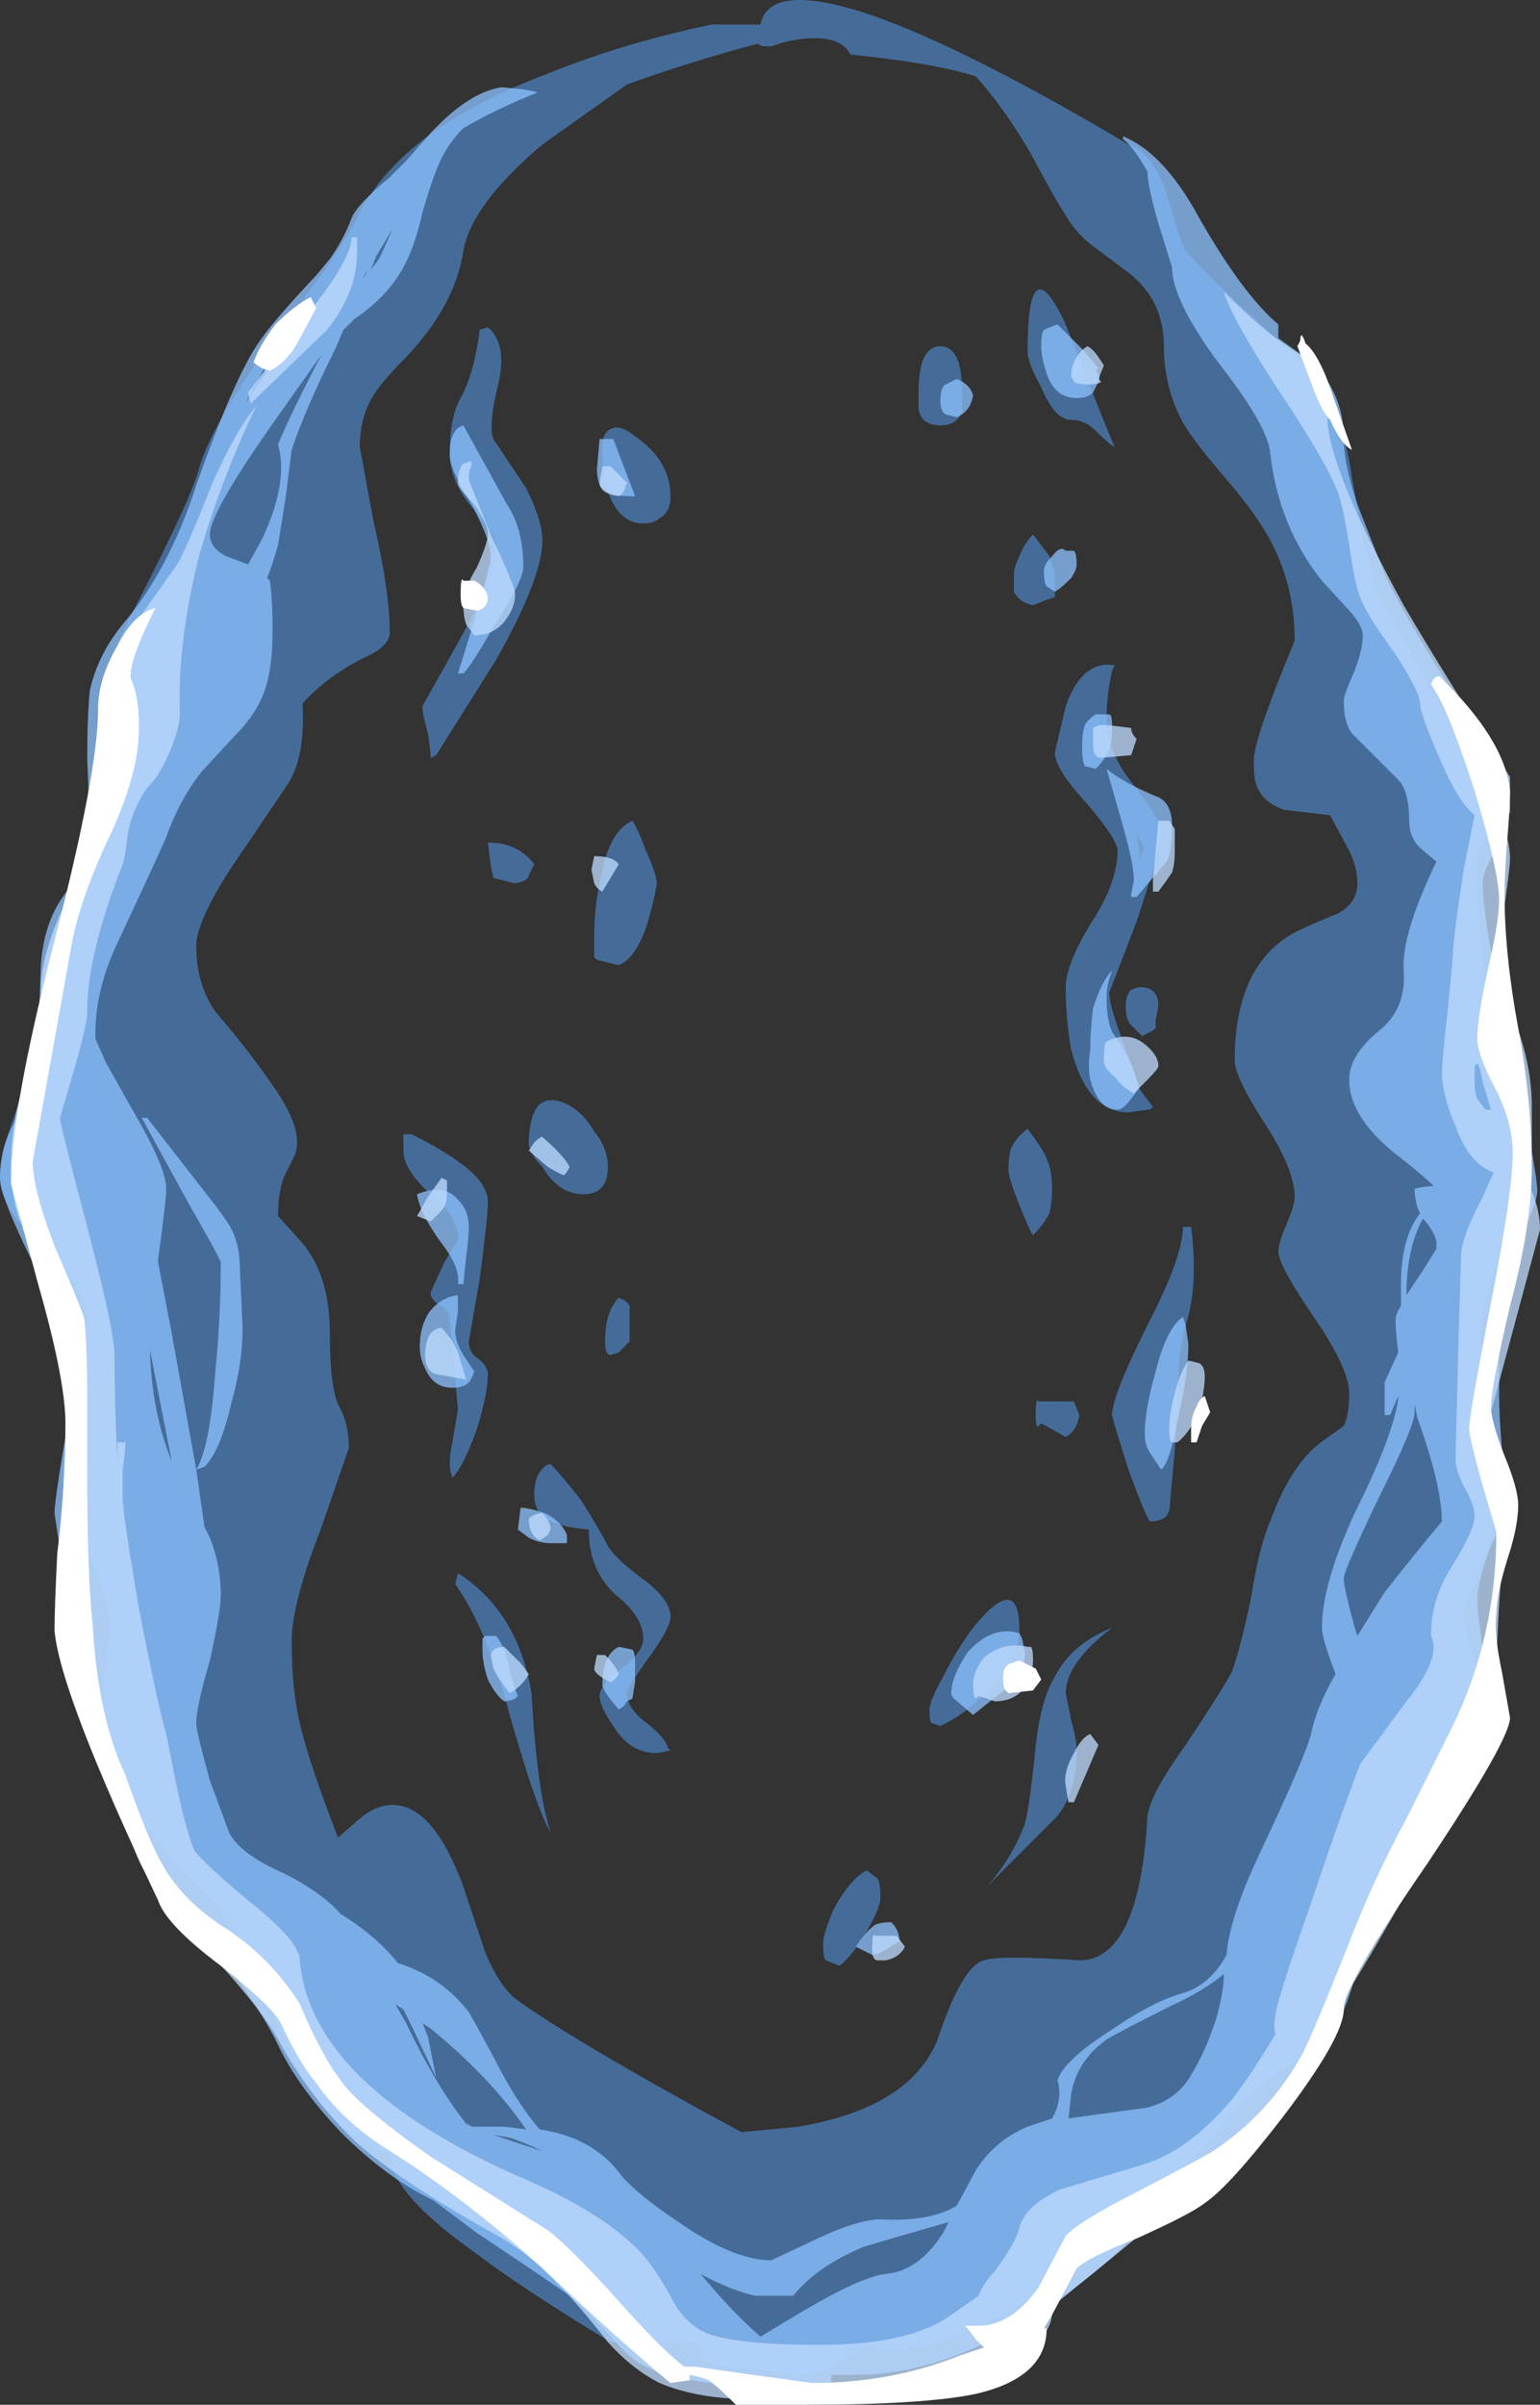 <?xml version="1.0" encoding="UTF-8" standalone="no"?>
<svg xmlns:ffdec="https://www.free-decompiler.com/flash" xmlns:xlink="http://www.w3.org/1999/xlink" ffdec:objectType="shape" height="44.1px" width="28.25px" xmlns="http://www.w3.org/2000/svg">
  <rect width="100%" height="100%" fill="#333333" stroke="none"/>
  <g transform="matrix(1.0, 0.0, 0.0, 1.0, 14.15, 39.4)">
    <path d="M7.25 -35.85 Q7.5 -34.95 7.6 -34.8 7.85 -34.5 8.65 -33.75 L9.75 -32.75 Q10.45 -32.05 10.65 -30.65 10.95 -28.9 11.15 -28.5 L12.3 -26.4 Q13.2 -24.65 13.2 -24.35 13.2 -24.2 13.05 -23.95 12.95 -23.7 12.95 -23.5 12.95 -21.5 13.4 -20.0 L13.7 -19.1 Q13.85 -18.6 13.85 -18.25 13.85 -17.65 13.45 -16.6 13.0 -15.5 13.0 -14.95 L13.3 -11.95 Q13.3 -11.4 13.0 -10.65 12.7 -9.95 12.7 -9.8 12.7 -9.55 12.95 -8.75 13.15 -8.0 13.15 -7.75 13.15 -7.2 12.15 -6.15 11.0 -4.85 10.85 -4.45 10.7 -4.15 10.6 -3.65 L10.4 -2.75 Q10.1 -1.75 9.2 -1.35 9.15 -1.3 8.35 -0.5 7.4 0.55 6.65 1.25 3.95 3.7 2.1 3.7 1.95 3.7 1.8 3.6 1.55 3.7 1.15 4.0 0.9 4.15 0.4 4.15 L-0.25 4.05 -0.9 4.0 Q-1.2 4.0 -1.3 3.7 -1.4 3.45 -2.0 3.55 L-2.95 3.55 Q-4.6 2.55 -5.45 1.9 -7.0 0.8 -7.0 0.1 -8.2 -0.25 -8.95 -2.05 L-9.55 -3.45 Q-9.9 -4.2 -10.3 -4.6 -12.0 -6.25 -12.2 -7.25 -12.35 -7.9 -12.15 -9.5 -12.15 -10.2 -12.6 -11.05 -13.0 -11.85 -13.0 -12.35 -13.0 -12.95 -12.75 -14.05 L-12.55 -15.2 Q-12.55 -15.75 -13.35 -16.5 -14.15 -17.25 -14.15 -17.8 -14.15 -18.35 -13.7 -19.4 -13.25 -20.45 -13.25 -21.3 -13.25 -22.0 -13.05 -22.6 L-12.65 -23.55 Q-12.15 -24.75 -12.3 -26.1 -12.4 -26.9 -11.6 -28.4 -10.65 -30.25 -10.5 -30.8 -10.3 -31.55 -9.2 -33.1 -7.85 -34.85 -7.55 -35.5 -6.75 -37.05 -4.1 -38.05 -2.75 -38.6 -1.1 -38.95 L-0.2 -38.95 Q-0.05 -39.7 1.6 -39.2 3.35 -38.65 6.55 -36.75 7.0 -36.6 7.25 -35.85 M0.0 -38.55 Q-0.05 -38.55 -0.1 -38.55 -0.2 -38.55 -0.25 -38.6 -1.55 -38.25 -2.65 -37.85 L-4.2 -36.75 Q-5.5 -35.65 -5.65 -34.8 -5.8 -33.8 -6.7 -32.85 -7.15 -32.4 -7.3 -32.15 -7.55 -31.75 -7.55 -31.2 L-7.3 -29.85 Q-7.0 -28.55 -7.0 -27.8 -7.0 -27.55 -7.45 -27.35 -8.15 -27.0 -8.6 -26.5 -8.55 -25.55 -8.85 -25.05 L-9.9 -23.5 Q-10.55 -22.5 -10.55 -22.05 -10.55 -21.35 -10.2 -20.85 -9.6 -20.15 -9.15 -19.5 -8.55 -18.65 -8.75 -18.2 L-8.95 -17.8 Q-9.05 -17.5 -9.05 -17.1 L-8.6 -16.6 Q-8.1 -16.0 -8.1 -14.95 -8.1 -14.0 -7.95 -13.65 -7.75 -13.3 -7.75 -12.85 L-8.25 -11.4 Q-8.8 -10.0 -8.8 -9.3 -8.8 -8.3 -8.6 -7.6 -8.45 -7.0 -7.95 -5.7 L-7.55 -6.05 Q-7.25 -6.3 -6.95 -6.3 -6.2 -6.3 -5.65 -4.8 L-5.25 -3.6 Q-5.0 -3.0 -4.7 -2.75 -3.6 -1.95 -0.55 -0.3 L0.5 -0.4 Q2.55 -0.75 3.05 -2.0 3.5 -3.35 3.9 -3.45 4.2 -3.55 5.65 -3.45 6.75 -3.45 6.9 -6.1 6.95 -6.5 7.6 -7.4 8.3 -8.45 8.45 -8.75 8.6 -9.15 8.8 -10.1 8.95 -11.05 9.15 -11.5 9.55 -12.6 10.15 -13.0 L10.5 -13.25 Q10.6 -13.45 10.6 -13.85 10.6 -14.3 9.95 -15.25 9.3 -16.2 9.3 -16.45 9.3 -16.6 9.45 -16.95 9.6 -17.3 9.6 -17.45 9.6 -17.95 9.05 -18.8 8.5 -19.65 8.5 -19.95 8.5 -21.7 9.6 -22.3 9.9 -22.45 10.4 -22.65 10.75 -22.85 10.75 -23.2 10.75 -23.5 10.6 -23.8 L10.25 -24.45 9.4 -24.55 Q9.0 -24.7 8.9 -25.0 8.85 -25.1 8.85 -25.45 8.85 -25.85 9.6 -27.65 9.6 -28.6 9.2 -29.4 8.95 -29.9 8.4 -30.55 7.75 -31.3 7.55 -31.65 7.2 -32.3 7.2 -33.05 7.2 -33.9 6.55 -34.4 L5.95 -34.85 Q5.6 -35.1 5.4 -35.45 5.2 -35.75 4.75 -36.6 4.25 -37.45 3.75 -38.0 2.95 -38.25 1.45 -38.4 1.3 -38.7 0.8 -38.7 0.4 -38.7 0.0 -38.55 M3.5 -32.2 L3.5 -31.85 3.45 -31.75 3.4 -31.7 Q3.3 -31.6 3.1 -31.6 2.75 -31.6 2.7 -31.9 2.7 -32.0 2.7 -32.2 2.7 -33.05 3.1 -33.05 3.5 -33.05 3.5 -32.2 M5.4 -33.45 Q6.2 -31.4 6.3 -31.2 6.2 -31.25 5.95 -31.5 5.75 -31.7 5.5 -31.7 5.2 -31.7 4.95 -32.3 4.7 -32.75 4.7 -32.95 4.7 -34.95 5.4 -33.45 M5.1 -29.2 L5.2 -28.9 5.2 -28.45 5.05 -28.4 4.8 -28.3 Q4.55 -28.35 4.45 -28.55 4.45 -28.65 4.45 -28.85 4.45 -29.0 4.55 -29.2 4.65 -29.45 4.8 -29.6 L5.1 -29.2 M6.25 -27.1 Q6.15 -26.65 6.15 -26.25 6.15 -25.6 6.65 -25.0 7.15 -24.35 7.15 -24.15 7.15 -23.85 6.7 -22.5 L6.2 -21.2 Q6.2 -20.95 6.45 -20.3 L6.7 -19.6 6.7 -19.5 7.0 -19.1 Q6.95 -19.05 6.9 -19.05 L6.55 -19.0 Q5.8 -19.0 5.5 -20.15 5.4 -20.7 5.4 -21.3 5.4 -21.7 5.85 -22.45 6.35 -23.2 6.35 -23.8 6.35 -24.0 5.8 -24.65 5.2 -25.3 5.2 -25.6 L5.4 -26.45 Q5.7 -27.3 6.3 -27.2 L6.25 -27.1 M6.85 -23.85 L6.7 -24.1 6.75 -23.8 6.75 -23.65 6.85 -23.85 M5.95 -21.25 L5.95 -21.25 M6.75 -21.3 Q7.1 -21.3 7.1 -20.95 L7.05 -20.7 Q7.05 -20.65 7.05 -20.55 L7.0 -20.5 Q6.9 -20.45 6.8 -20.4 L6.6 -20.6 Q6.5 -20.7 6.5 -20.95 6.5 -21.15 6.6 -21.25 L6.75 -21.3 M4.7 -18.7 Q5.0 -18.3 5.05 -18.15 5.15 -17.95 5.15 -17.6 5.15 -17.35 5.1 -17.15 5.0 -16.95 4.8 -16.75 4.75 -16.8 4.55 -17.3 4.35 -17.8 4.35 -17.95 4.35 -18.2 4.4 -18.35 4.5 -18.55 4.7 -18.7 M7.75 -16.15 Q7.75 -15.55 7.6 -15.1 7.45 -14.6 7.45 -13.6 L7.4 -12.8 7.3 -11.7 7.25 -11.6 Q7.15 -11.5 6.95 -11.5 6.9 -11.5 6.55 -12.45 6.25 -13.4 6.25 -13.45 6.25 -13.8 6.9 -15.1 7.55 -16.35 7.55 -16.9 L7.7 -16.9 Q7.75 -16.5 7.75 -16.15 M4.9 -13.7 L5.55 -13.7 5.65 -13.45 Q5.6 -13.15 5.4 -13.05 L4.95 -13.3 4.9 -13.25 Q4.85 -13.2 4.85 -13.45 4.85 -13.8 4.9 -13.7 M2.95 -7.8 Q2.9 -7.8 2.9 -8.05 2.9 -8.2 3.15 -8.65 3.4 -9.15 3.7 -9.55 4.55 -10.6 4.55 -9.5 4.55 -9.05 4.1 -8.55 3.65 -8.0 3.1 -7.75 L2.95 -7.8 M5.5 -7.85 Q5.6 -7.5 5.6 -7.3 5.6 -6.55 5.25 -6.1 5.05 -5.9 3.95 -4.8 4.4 -5.3 4.65 -5.95 4.75 -6.35 4.85 -7.4 4.95 -8.25 5.2 -8.65 5.5 -9.25 6.25 -9.55 5.4 -8.9 5.4 -8.35 L5.5 -7.85 M1.95 -4.95 Q2.0 -4.85 2.0 -4.6 2.0 -4.4 1.7 -3.9 1.45 -3.5 1.25 -3.35 L1.0 -3.45 Q0.95 -3.5 0.95 -3.75 0.95 -3.95 1.15 -4.4 1.45 -4.95 1.75 -5.1 L1.95 -4.95 M1.55 3.5 L1.55 3.5 M-5.0 -32.4 Q-5.2 -31.6 -5.1 -31.35 L-4.5 -30.45 Q-4.2 -29.85 -4.2 -29.5 -4.2 -28.8 -5.05 -27.3 L-6.15 -25.55 -6.25 -25.5 Q-6.25 -25.65 -6.3 -25.95 -6.4 -26.3 -6.4 -26.45 L-5.7 -27.7 Q-5.05 -28.9 -5.05 -29.4 -5.05 -29.55 -5.45 -30.05 -5.9 -30.55 -5.9 -31.1 -5.9 -31.75 -5.7 -32.1 -5.45 -32.55 -5.35 -33.35 L-5.2 -33.4 Q-4.85 -33.1 -5.0 -32.4 M-2.9 -31.55 Q-2.75 -31.6 -2.5 -31.4 -1.85 -30.95 -1.85 -30.3 -1.85 -30.0 -2.05 -29.9 -2.15 -29.8 -2.35 -29.8 -2.85 -29.8 -3.05 -30.55 -3.1 -30.9 -3.1 -31.2 -3.1 -31.5 -2.9 -31.55 M-4.35 -23.55 L-4.45 -23.35 Q-4.45 -23.25 -4.7 -23.2 L-5.1 -23.3 -5.15 -23.55 -5.2 -23.95 Q-4.65 -23.95 -4.35 -23.55 M-3.25 -21.85 L-3.25 -22.2 Q-3.25 -22.75 -3.15 -23.2 -3.0 -24.15 -2.55 -24.35 -2.45 -24.2 -2.3 -23.8 -2.1 -23.35 -2.1 -23.2 -2.15 -22.9 -2.25 -22.55 -2.45 -21.85 -2.8 -21.7 L-3.2 -21.8 -3.25 -21.85 M-6.75 -18.55 L-6.75 -18.6 -6.6 -18.6 Q-5.9 -18.25 -5.55 -17.95 -5.2 -17.65 -5.2 -17.35 -5.2 -17.1 -5.35 -15.95 L-5.55 -14.8 Q-5.55 -14.6 -5.4 -14.5 -5.2 -14.35 -5.2 -14.2 -5.2 -13.85 -5.4 -13.2 -5.65 -12.5 -5.85 -12.3 -5.95 -12.55 -5.85 -12.95 L-5.75 -13.55 -5.9 -15.2 Q-5.9 -15.35 -6.05 -15.45 -6.25 -15.55 -6.25 -15.7 L-6.0 -16.25 Q-5.75 -16.65 -5.75 -16.7 -5.75 -17.1 -6.25 -17.5 -6.75 -17.95 -6.75 -18.3 L-6.75 -18.55 M-3.0 -18.0 Q-3.0 -17.5 -3.45 -17.5 -3.9 -17.5 -4.2 -18.0 -4.4 -18.2 -4.45 -18.4 -4.45 -18.95 -4.25 -19.15 -4.05 -19.3 -3.75 -19.15 -3.45 -19.0 -3.25 -18.65 -3.0 -18.35 -3.0 -18.0 M-3.05 -14.8 Q-3.05 -15.35 -2.8 -15.6 -2.65 -15.55 -2.6 -15.45 L-2.6 -14.8 -2.8 -14.6 -2.95 -14.55 Q-3.05 -14.55 -3.05 -14.8 M-4.05 -12.55 Q-3.85 -12.35 -3.5 -11.9 -3.15 -11.35 -3.0 -11.05 -2.85 -10.8 -2.3 -10.4 -1.85 -10.05 -1.85 -9.75 -1.85 -9.55 -2.25 -9.0 -2.65 -8.45 -2.65 -8.35 -2.65 -8.1 -2.35 -7.85 -1.95 -7.55 -1.9 -7.35 L-1.85 -7.3 -2.1 -7.25 Q-2.6 -7.25 -2.9 -7.75 -3.15 -8.1 -3.15 -8.3 -3.15 -8.5 -2.75 -8.8 -2.35 -9.1 -2.35 -9.35 -2.35 -9.75 -2.85 -10.15 -3.35 -10.6 -3.35 -11.35 -3.9 -11.4 -4.15 -11.55 -4.35 -11.7 -4.35 -12.0 -4.35 -12.25 -4.25 -12.4 -4.15 -12.55 -4.05 -12.55 M-4.4 -8.35 Q-4.3 -6.55 -4.05 -5.8 -4.3 -6.2 -4.8 -7.95 -5.2 -9.5 -5.8 -10.35 L-5.75 -10.55 Q-4.65 -9.85 -4.4 -8.35" fill="#59a5ff" fill-opacity="0.502" fill-rule="evenodd" stroke="none"/>
    <path d="M6.45 -36.85 L6.45 -36.9 Q7.2 -36.6 7.85 -35.4 8.65 -34.0 9.3 -33.45 L9.3 -33.2 9.85 -32.8 Q10.5 -32.25 10.5 -31.35 10.5 -30.9 10.75 -30.15 L11.2 -29.0 Q11.45 -28.35 12.6 -26.55 13.4 -25.35 13.4 -24.25 13.4 -24.1 13.25 -23.75 13.05 -23.4 13.05 -23.2 13.05 -22.5 13.55 -20.2 14.05 -17.95 14.05 -17.55 14.05 -17.35 13.7 -16.6 13.35 -15.85 13.35 -15.6 L13.35 -13.8 Q13.35 -13.45 13.4 -12.85 L13.5 -11.85 Q13.5 -11.65 13.2 -11.05 12.95 -10.4 12.95 -10.05 12.95 -9.9 13.05 -9.15 13.2 -8.45 13.2 -8.25 13.2 -7.65 13.05 -7.3 12.95 -7.05 12.7 -6.75 11.75 -5.85 11.25 -4.8 11.1 -4.5 10.95 -3.95 L10.65 -2.95 Q10.25 -1.7 9.55 -1.15 9.1 -0.8 8.05 0.25 L6.25 2.0 Q3.75 4.15 1.55 4.15 L1.1 4.15 1.1 4.25 Q1.05 4.4 0.85 4.4 L-0.3 4.35 -0.55 4.5 Q-0.85 4.5 -1.1 4.3 -1.95 4.2 -2.3 4.0 -2.55 3.9 -2.9 3.5 -3.35 3.0 -3.7 2.7 -4.05 2.45 -5.4 1.55 L-6.2 0.95 Q-7.05 0.55 -7.9 -0.3 -8.7 -1.15 -9.05 -1.9 -9.55 -2.95 -11.35 -5.05 -12.35 -6.2 -13.15 -11.65 -13.15 -11.85 -13.0 -12.75 -12.85 -13.65 -12.85 -13.85 -12.85 -14.9 -13.5 -16.15 -14.15 -17.45 -14.15 -17.8 -14.15 -18.45 -13.8 -18.95 -13.45 -19.45 -13.45 -20.4 L-13.4 -21.7 Q-13.35 -22.45 -13.0 -22.95 -12.6 -23.5 -12.55 -24.2 -12.5 -24.55 -12.55 -25.45 -12.55 -26.3 -12.5 -26.75 -12.35 -27.4 -11.9 -27.95 -11.05 -28.95 -10.55 -30.5 -9.9 -32.35 -9.45 -33.05 -9.2 -33.45 -8.35 -34.35 L-8.1 -34.65 Q-7.85 -35.0 -7.7 -35.4 -7.6 -35.65 -7.0 -36.15 L-6.7 -36.45 -6.35 -36.85 Q-5.6 -37.7 -4.95 -37.8 -4.35 -37.75 -4.3 -37.7 -5.05 -37.4 -5.65 -37.05 -5.9 -36.8 -6.05 -36.5 -6.2 -36.2 -6.4 -35.5 -6.55 -34.85 -6.75 -34.5 -7.05 -33.95 -7.65 -33.55 L-7.85 -33.35 -8.0 -33.0 Q-8.55 -31.9 -8.8 -31.15 L-8.9 -30.35 Q-9.0 -29.7 -9.05 -29.4 -9.15 -29.05 -9.25 -28.8 L-9.2 -28.75 Q-9.15 -28.45 -9.15 -27.8 -9.15 -27.05 -9.35 -26.6 -9.5 -26.25 -9.85 -25.9 L-10.45 -25.25 Q-10.85 -24.75 -11.1 -24.05 -11.25 -23.7 -12.0 -22.1 -12.4 -21.25 -12.4 -20.45 L-12.4 -20.35 -12.2 -19.9 -11.75 -19.1 Q-11.1 -18.0 -11.1 -17.6 -11.1 -17.4 -11.25 -16.3 L-11.25 -16.25 -11.0 -14.95 -10.55 -12.45 Q-10.3 -12.85 -10.2 -14.25 -10.1 -15.25 -10.1 -16.25 -10.1 -16.3 -10.7 -17.35 L-11.55 -18.9 -11.45 -18.9 -10.4 -17.55 Q-10.0 -17.05 -9.9 -16.85 -9.75 -16.55 -9.75 -16.15 L-9.7 -15.05 Q-9.7 -14.4 -9.9 -13.7 -10.1 -12.8 -10.4 -12.5 L-10.55 -12.45 -10.4 -11.4 -10.3 -11.2 Q-10.1 -10.7 -10.1 -10.15 -10.1 -9.85 -10.3 -8.95 -10.55 -8.1 -10.55 -7.8 -10.55 -7.65 -10.3 -6.75 L-9.95 -5.8 Q-9.75 -5.4 -8.95 -5.05 -8.25 -4.7 -7.9 -4.3 -7.25 -3.9 -6.85 -3.4 -6.05 -3.15 -5.55 -2.5 -5.4 -2.25 -4.95 -1.4 -4.6 -0.75 -4.25 -0.35 -3.25 -0.2 -2.75 0.5 -2.45 0.85 -1.7 1.35 -0.7 2.05 0.0 2.05 L0.85 1.65 Q1.6 1.3 2.0 1.3 2.9 1.35 3.4 1.05 L3.75 0.4 Q4.1 -0.15 4.7 -0.4 L5.15 -0.55 Q5.35 -0.9 5.25 -1.25 5.35 -1.6 6.2 -2.15 7.0 -2.7 7.55 -2.85 8.05 -3.0 8.35 -3.55 8.4 -4.25 9.0 -5.5 9.8 -7.2 9.9 -7.6 10.0 -8.1 10.35 -8.7 10.1 -9.35 10.1 -9.55 10.1 -10.35 10.7 -11.65 11.4 -13.05 11.5 -13.75 L11.5 -13.8 11.35 -13.45 11.25 -13.45 11.25 -14.05 11.5 -14.6 Q11.45 -15.0 11.45 -15.2 11.45 -15.3 11.55 -15.45 L11.55 -15.85 Q11.55 -16.7 11.9 -17.15 11.8 -17.35 11.8 -17.6 12.0 -17.65 12.15 -17.65 11.95 -17.85 11.5 -18.2 10.6 -18.9 10.6 -19.6 10.6 -20.05 11.15 -20.5 11.65 -20.9 11.6 -21.6 11.55 -22.25 12.2 -23.6 L11.9 -23.85 Q11.7 -24.05 11.7 -24.35 11.7 -24.9 11.5 -25.1 L10.65 -25.95 Q10.5 -26.15 10.5 -26.55 10.5 -26.65 10.7 -27.1 10.85 -27.5 10.85 -27.75 10.85 -27.9 10.65 -28.15 L10.1 -28.75 Q9.3 -29.75 9.15 -31.1 9.1 -31.6 8.2 -32.75 7.35 -33.9 7.35 -34.5 L7.1 -35.3 Q6.9 -36.0 6.9 -36.25 6.65 -36.7 6.45 -36.85 M3.7 -32.15 Q3.65 -31.85 3.4 -31.75 L3.2 -31.8 Q3.1 -31.85 3.1 -32.05 3.1 -32.3 3.2 -32.35 L3.4 -32.45 Q3.65 -32.35 3.7 -32.15 M4.95 -33.05 Q4.95 -33.3 5.0 -33.35 5.1 -33.4 5.25 -33.45 L5.7 -33.0 6.0 -32.65 5.95 -32.6 Q6.05 -32.5 6.0 -32.4 L5.9 -32.2 Q5.8 -32.1 5.6 -32.1 5.2 -32.1 5.05 -32.55 4.95 -32.85 4.95 -33.05 M5.05 -28.65 Q5.0 -28.7 5.0 -28.95 5.0 -29.05 5.15 -29.2 5.3 -29.4 5.4 -29.3 L5.55 -29.3 Q5.6 -29.25 5.6 -29.05 5.6 -28.95 5.5 -28.8 5.3 -28.6 5.2 -28.55 L5.05 -28.65 M11.95 -17.05 Q11.65 -16.5 11.65 -15.65 L11.95 -16.1 12.2 -16.5 12.2 -16.6 Q12.2 -16.75 12.0 -17.0 L11.95 -17.05 M6.25 -26.1 Q6.25 -25.8 6.2 -25.65 6.1 -25.45 5.95 -25.3 L5.75 -25.35 Q5.7 -25.45 5.7 -25.7 5.7 -25.95 5.75 -26.1 5.8 -26.2 5.95 -26.3 L6.2 -26.3 Q6.25 -26.3 6.25 -26.1 M7.05 -24.8 Q7.35 -24.7 7.35 -24.25 7.35 -23.75 7.25 -23.6 L6.7 -22.95 6.6 -22.95 6.6 -23.0 6.65 -23.25 Q6.65 -23.55 6.45 -24.25 L6.15 -25.3 Q6.45 -25.05 7.05 -24.8 M6.2 -21.45 Q6.15 -21.3 6.15 -21.1 6.15 -20.6 6.3 -20.4 6.6 -20.0 6.75 -19.45 L6.6 -19.25 Q6.45 -19.05 6.35 -19.05 6.0 -19.05 5.85 -19.6 5.8 -19.85 5.85 -20.15 5.85 -20.5 5.9 -20.9 6.05 -21.4 6.25 -21.6 L6.2 -21.45 M7.6 -15.1 L7.65 -14.75 Q7.65 -14.2 7.45 -13.35 7.3 -12.55 7.15 -12.45 L6.95 -12.75 Q6.85 -12.9 6.85 -13.1 6.85 -13.55 7.05 -14.25 7.25 -15.05 7.55 -15.25 L7.6 -15.1 M10.75 -9.4 L11.25 -10.2 Q11.8 -10.9 12.3 -11.5 12.3 -12.15 11.85 -13.4 L11.8 -13.65 11.8 -13.5 Q11.8 -13.25 11.15 -11.95 10.5 -10.6 10.5 -10.45 10.5 -10.3 10.7 -9.55 L10.75 -9.4 M4.6 -9.35 L4.65 -9.1 Q4.65 -8.75 4.45 -8.55 L3.7 -7.95 3.35 -8.25 Q3.3 -8.3 3.3 -8.35 3.3 -8.65 3.6 -9.1 4.05 -9.6 4.55 -9.45 L4.6 -9.35 M2.2 -4.15 Q2.35 -4.0 2.35 -3.8 L2.1 -3.65 Q1.95 -3.55 1.85 -3.55 L1.55 -3.7 Q1.75 -4.0 1.9 -4.1 2.0 -4.15 2.2 -4.15 M5.45 -0.55 L5.8 -0.6 6.9 -0.75 Q7.45 -0.9 7.7 -1.35 7.95 -1.75 8.15 -2.35 8.3 -2.85 8.3 -3.2 7.95 -2.9 7.3 -2.6 6.4 -2.15 6.15 -2.0 5.6 -1.6 5.5 -1.0 L5.45 -0.55 M3.25 1.35 Q2.2 1.65 1.7 1.8 0.85 2.15 0.4 2.7 L-0.3 2.7 Q-0.75 2.6 -1.3 2.3 L-1.0 2.65 Q-0.55 3.15 -0.2 3.45 L0.55 3.0 Q1.65 2.35 2.1 2.3 2.7 2.25 3.15 1.55 L3.25 1.35 M-6.95 -35.2 L-7.25 -34.7 -7.35 -34.45 -7.2 -34.65 Q-7.1 -34.85 -6.95 -35.2 M-7.4 -34.45 L-7.5 -34.3 -7.45 -34.35 -7.4 -34.45 M-9.3 -32.6 L-9.3 -32.65 -9.65 -32.0 -9.25 -32.6 -9.3 -32.6 M-9.35 -29.5 Q-8.85 -30.55 -9.05 -31.25 -8.8 -31.85 -8.25 -32.9 L-9.1 -31.7 Q-10.3 -30.0 -10.3 -29.6 -10.3 -29.35 -10.0 -29.2 L-9.6 -29.05 -9.35 -29.5 M-5.85 -31.4 Q-5.8 -31.55 -5.65 -31.6 L-4.85 -30.15 Q-4.55 -29.7 -4.55 -29.0 -4.55 -28.75 -5.1 -27.9 -5.5 -27.2 -5.65 -27.05 L-5.75 -27.05 Q-5.15 -28.95 -5.15 -29.2 -5.15 -29.5 -5.5 -30.15 -5.9 -30.8 -5.9 -31.05 -5.9 -31.3 -5.85 -31.4 M-3.2 -30.8 L-3.15 -31.35 -2.9 -31.35 -2.5 -30.3 -2.6 -30.3 Q-3.0 -30.3 -3.15 -30.5 -3.2 -30.65 -3.2 -30.8 M-11.4 -14.8 Q-11.4 -13.6 -11.0 -12.6 L-11.4 -14.65 -11.4 -14.8 M-6.5 -17.5 Q-6.0 -17.7 -5.75 -17.4 -5.55 -17.2 -5.55 -16.9 -5.55 -16.7 -5.6 -16.35 L-5.65 -15.85 -5.75 -15.85 Q-5.7 -16.15 -6.05 -16.6 -6.45 -17.15 -6.5 -17.5 M-6.45 -14.7 Q-6.45 -15.05 -6.3 -15.3 -6.1 -15.6 -5.75 -15.65 -5.75 -15.55 -5.75 -15.35 L-5.8 -15.0 Q-5.8 -14.8 -5.65 -14.55 L-5.45 -14.25 Q-5.5 -14.1 -5.55 -14.05 -5.65 -13.95 -5.85 -13.95 -6.2 -13.95 -6.35 -14.3 -6.45 -14.5 -6.45 -14.7 M-4.65 -11.35 L-4.6 -11.75 Q-4.45 -11.75 -4.15 -11.65 -3.85 -11.5 -3.75 -11.25 L-3.75 -11.1 -4.05 -11.1 Q-4.25 -11.1 -4.45 -11.2 L-4.65 -11.35 M-5.05 -9.4 Q-4.85 -9.15 -4.8 -8.75 -4.7 -8.4 -4.65 -8.3 L-4.7 -8.25 Q-4.8 -8.2 -4.9 -8.2 -5.05 -8.3 -5.2 -8.6 -5.3 -8.9 -5.3 -9.15 L-5.3 -9.35 -5.25 -9.4 -5.05 -9.4 M-2.55 -9.15 Q-2.5 -9.1 -2.5 -8.9 -2.5 -8.7 -2.5 -8.55 L-2.55 -8.25 -2.65 -8.2 Q-2.7 -8.1 -2.8 -8.05 -3.1 -8.4 -3.1 -8.5 -3.1 -9.05 -2.8 -9.2 L-2.55 -9.15 M-6.75 -2.55 L-6.9 -2.65 -6.7 -2.3 Q-6.1 -1.05 -5.55 -0.4 L-5.65 -0.5 -5.5 -0.4 -4.9 -0.4 -4.5 -0.35 Q-5.15 -1.3 -6.25 -2.2 L-6.4 -2.3 -6.3 -2.05 -6.15 -1.3 -6.6 -2.25 -6.75 -2.55 M-5.1 -0.25 Q-4.65 -0.1 -4.2 0.05 -4.5 -0.1 -4.8 -0.2 L-5.1 -0.25" fill="#8cc1ff" fill-opacity="0.753" fill-rule="evenodd" stroke="none"/>
    <path d="M5.5 -32.5 Q5.5 -32.7 5.6 -32.85 5.7 -33.0 5.8 -33.05 5.9 -33.0 6.0 -32.85 L6.1 -32.7 6.0 -32.45 6.05 -32.4 Q6.0 -32.35 5.8 -32.35 5.6 -32.35 5.55 -32.4 L5.5 -32.5 M10.15 -32.45 Q10.2 -32.25 10.2 -31.75 10.2 -30.85 11.6 -28.3 12.3 -27.1 13.55 -25.15 L13.55 -24.5 13.4 -24.35 Q13.55 -23.95 13.55 -23.65 13.55 -23.5 13.45 -22.8 13.3 -22.1 13.3 -21.9 13.3 -21.45 13.65 -20.65 13.95 -19.85 13.95 -19.1 L13.95 -18.3 Q13.9 -18.1 13.8 -17.95 L13.95 -17.55 Q14.1 -17.2 14.1 -16.85 L13.2 -13.5 Q13.2 -13.3 13.3 -12.65 13.45 -12.0 13.45 -11.8 L13.4 -10.65 Q13.3 -9.45 13.3 -8.5 13.3 -7.65 11.65 -4.7 10.3 -2.3 9.85 -1.85 L9.9 -1.55 Q9.9 -0.95 7.05 1.35 L5.15 2.9 5.15 3.0 Q5.15 3.75 3.35 4.2 1.8 4.6 -0.3 4.6 -1.35 4.6 -2.05 4.3 -2.55 4.05 -3.0 3.55 -3.55 2.85 -3.9 2.5 -4.45 1.9 -5.2 1.5 -6.8 0.6 -7.6 -0.1 -8.45 -0.9 -9.05 -2.0 -9.4 -2.65 -10.65 -3.95 -11.65 -5.05 -11.75 -5.75 -11.85 -6.1 -12.4 -7.55 -12.85 -8.75 -12.85 -9.4 -12.85 -9.75 -12.75 -10.2 -13.05 -10.85 -13.0 -11.75 L-12.9 -13.0 Q-12.8 -13.75 -12.8 -14.2 -12.8 -15.5 -13.35 -16.4 L-13.8 -17.05 Q-13.95 -17.5 -13.95 -18.0 -13.95 -18.85 -13.7 -19.55 -13.4 -20.25 -13.4 -21.25 -13.4 -21.9 -12.95 -22.85 -12.55 -23.75 -12.55 -24.65 -12.55 -24.85 -12.35 -25.4 -12.2 -25.95 -12.2 -26.05 -12.2 -27.05 -12.05 -27.4 -11.9 -27.65 -10.9 -29.05 -10.7 -29.4 -10.25 -30.55 -9.8 -31.55 -9.45 -31.95 -10.1 -30.6 -10.5 -29.2 -10.9 -27.6 -10.85 -26.3 -10.85 -26.1 -11.0 -25.7 -11.2 -25.2 -11.45 -24.95 -11.7 -24.6 -11.8 -24.15 -11.85 -23.7 -11.9 -23.55 -12.55 -21.9 -12.55 -20.85 -12.55 -20.6 -12.8 -19.75 L-13.05 -18.9 Q-13.05 -18.8 -12.55 -16.9 -12.05 -15.0 -12.05 -14.55 -12.05 -13.85 -12.0 -12.6 L-12.0 -12.95 -11.85 -12.95 Q-11.85 -12.75 -11.9 -12.45 L-11.9 -11.95 Q-11.9 -11.65 -11.6 -9.9 -11.25 -8.1 -11.1 -7.6 L-10.9 -6.6 Q-10.75 -5.9 -10.6 -5.5 -10.55 -5.35 -9.6 -4.55 -8.65 -3.8 -8.65 -3.45 -8.45 -1.15 -4.55 0.55 -3.15 1.15 -2.45 1.85 -2.15 2.15 -1.8 2.8 -1.55 3.25 -1.15 3.4 -0.6 3.6 0.9 3.6 2.55 3.6 3.3 3.05 L3.8 2.7 Q3.9 2.45 4.1 2.25 4.5 1.7 4.55 1.45 4.65 1.05 5.3 0.75 L6.8 0.3 Q7.65 0.05 8.45 -0.9 8.8 -1.35 9.25 -2.1 9.2 -2.25 9.25 -2.45 9.25 -2.65 9.9 -4.5 10.4 -6.0 10.8 -7.05 L11.65 -8.2 Q12.3 -9.0 12.1 -9.4 12.1 -10.1 12.5 -10.7 12.9 -11.35 12.9 -11.6 12.9 -11.8 12.7 -12.15 12.55 -12.45 12.55 -12.65 L12.6 -14.65 12.65 -16.35 Q12.65 -16.7 13.05 -17.45 L13.25 -17.9 Q12.8 -18.05 12.55 -18.75 12.35 -19.2 12.3 -19.65 12.3 -19.95 12.4 -20.8 L12.5 -21.85 Q12.5 -22.15 12.7 -23.45 L12.9 -24.45 Q12.6 -24.7 12.3 -25.4 11.9 -26.3 11.9 -26.5 11.9 -26.7 11.45 -27.4 10.9 -28.15 10.8 -28.45 10.7 -28.7 10.6 -29.4 10.5 -30.05 10.4 -30.35 10.2 -30.9 9.3 -32.25 8.45 -33.55 8.3 -34.05 8.8 -33.55 9.25 -33.2 L9.85 -32.8 Q10.05 -32.65 10.15 -32.45 M12.9 -19.85 Q12.9 -19.8 12.9 -19.55 12.9 -19.35 12.95 -19.25 L13.1 -19.05 13.2 -19.05 13.05 -19.55 Q13.0 -19.85 12.95 -19.9 L12.9 -19.85 M6.7 -25.85 L6.6 -25.55 6.0 -25.5 5.95 -25.55 Q5.9 -25.6 5.9 -25.8 L5.9 -26.05 6.0 -26.1 6.2 -26.1 6.6 -26.05 Q6.6 -25.95 6.7 -25.85 M7.35 -23.4 Q7.25 -23.25 7.1 -23.05 L7.0 -23.05 7.0 -23.25 7.1 -24.35 7.3 -24.35 7.4 -24.2 7.4 -23.8 Q7.4 -23.55 7.35 -23.4 M7.85 -14.4 Q7.95 -14.35 7.95 -14.15 7.95 -13.9 7.85 -13.55 7.7 -13.15 7.45 -12.95 7.4 -12.95 7.35 -12.95 7.3 -12.95 7.3 -13.2 7.3 -13.5 7.4 -13.85 7.5 -14.25 7.65 -14.45 L7.85 -14.4 M6.9 -19.6 L6.65 -19.35 Q6.45 -19.45 6.3 -19.65 6.1 -19.8 6.1 -19.95 6.1 -20.3 6.15 -20.3 6.55 -20.5 6.85 -20.25 7.1 -20.05 7.1 -19.85 7.1 -19.8 6.9 -19.6 M6.0 -7.4 L5.55 -6.35 5.45 -6.35 5.4 -6.65 Q5.35 -6.9 5.55 -7.25 5.7 -7.55 5.85 -7.6 L6.0 -7.4 M4.75 -9.2 Q4.8 -9.2 4.8 -8.95 4.8 -8.7 4.65 -8.45 4.45 -8.2 4.1 -8.2 L3.8 -8.3 3.75 -8.25 Q3.7 -8.3 3.7 -8.5 3.7 -8.75 3.9 -9.0 4.25 -9.3 4.7 -9.2 L4.75 -9.2 M2.45 -3.7 Q2.35 -3.5 2.1 -3.45 L1.95 -3.45 Q1.85 -3.45 1.85 -3.65 1.85 -4.0 1.9 -3.9 L2.3 -3.9 2.45 -3.7 M-7.6 -35.05 L-7.6 -34.75 Q-7.6 -34.05 -8.15 -33.35 L-9.55 -32.0 -9.6 -32.2 -8.5 -33.65 Q-7.7 -34.65 -7.7 -35.05 L-7.6 -35.05 M-3.1 -30.85 L-2.95 -30.85 -2.65 -30.55 Q-2.7 -30.35 -2.8 -30.3 -3.15 -30.35 -3.15 -30.55 L-3.1 -30.85 M-5.5 -30.85 Q-5.55 -30.8 -5.55 -30.6 L-5.15 -29.6 Q-4.7 -28.65 -4.7 -28.5 -4.7 -28.25 -4.9 -28.0 -5.1 -27.75 -5.45 -27.75 L-5.6 -27.95 Q-5.65 -28.1 -5.65 -28.3 -5.65 -28.6 -5.4 -29.0 -5.2 -29.45 -5.2 -29.6 -5.2 -29.8 -5.45 -30.15 -5.75 -30.45 -5.75 -30.55 -5.75 -30.8 -5.65 -30.9 L-5.5 -30.95 -5.5 -30.85 M-3.1 -23.05 Q-3.2 -23.1 -3.25 -23.2 L-3.3 -23.45 -3.25 -23.7 Q-2.9 -23.7 -2.8 -23.55 L-3.1 -23.05 M-5.95 -17.75 L-5.95 -17.55 Q-5.95 -17.3 -6.05 -17.2 L-6.25 -17.0 -6.5 -17.1 -6.3 -17.45 -6.05 -17.8 -5.95 -17.75 M-6.05 -15.05 Q-5.85 -14.85 -5.75 -14.6 L-5.6 -14.1 -6.15 -14.2 Q-6.35 -14.25 -6.35 -14.55 -6.35 -14.8 -6.25 -14.95 -6.15 -15.05 -6.05 -15.05 M-3.7 -18.0 Q-3.75 -17.9 -3.8 -17.85 -3.85 -17.85 -4.1 -18.0 L-4.45 -18.3 -4.35 -18.45 Q-4.25 -18.55 -4.2 -18.55 -3.8 -18.2 -3.7 -18.0 M-4.2 -11.65 Q-4.05 -11.5 -4.05 -11.35 L-4.1 -11.25 -4.25 -11.15 Q-4.45 -11.25 -4.45 -11.55 -4.35 -11.65 -4.2 -11.65 M-3.05 -9.05 Q-2.85 -8.85 -2.8 -8.7 -2.85 -8.6 -2.95 -8.55 -3.25 -8.7 -3.25 -8.8 L-3.2 -9.05 -3.05 -9.05 M-4.6 -8.9 L-4.45 -8.7 Q-4.5 -8.6 -4.6 -8.5 -4.7 -8.4 -4.8 -8.35 -5.0 -8.6 -5.1 -8.8 L-5.15 -9.05 Q-5.1 -9.2 -4.9 -9.2 L-4.6 -8.9" fill="#bfdcff" fill-opacity="0.753" fill-rule="evenodd" stroke="none"/>
    <path d="M9.8 -33.1 Q10.05 -32.9 10.3 -32.15 L10.65 -31.15 Q10.45 -31.25 10.25 -31.7 10.1 -31.85 9.95 -32.25 L9.65 -33.05 9.7 -33.15 9.7 -33.1 Q9.7 -33.4 9.8 -33.1 M13.55 -24.9 Q13.55 -24.6 13.5 -24.0 13.45 -23.35 13.45 -23.0 13.45 -21.9 13.7 -20.55 13.95 -19.2 13.95 -18.0 13.95 -16.95 13.55 -15.45 13.2 -13.95 13.2 -13.6 13.2 -13.35 13.45 -12.7 13.7 -12.1 13.7 -11.8 13.7 -11.4 13.5 -10.8 13.3 -10.15 13.3 -9.8 13.25 -9.45 13.4 -8.75 L13.55 -7.9 Q13.55 -7.5 12.05 -5.25 10.5 -3.0 10.5 -2.55 10.5 -2.05 9.4 -0.6 8.4 0.7 7.95 1.0 7.7 1.2 6.7 1.65 5.8 2.0 5.6 2.2 L5.15 3.05 5.0 3.3 5.05 3.3 Q5.05 4.2 3.75 4.5 2.8 4.7 0.6 4.7 L-0.65 4.7 Q-1.05 4.3 -1.15 4.25 -1.25 4.2 -1.5 4.15 L-1.5 4.25 -1.85 4.3 Q-2.65 3.65 -4.25 2.15 -5.7 0.85 -7.15 -0.05 -7.9 -0.55 -8.35 -1.2 -8.65 -1.55 -9.0 -2.3 -9.15 -2.6 -10.1 -3.35 -11.1 -4.1 -11.25 -4.55 -13.05 -8.35 -13.15 -9.5 -13.15 -9.9 -13.1 -10.9 -12.95 -12.15 -12.95 -13.3 -12.95 -14.1 -13.45 -15.85 L-13.95 -17.7 Q-13.95 -19.05 -13.15 -22.15 -12.35 -25.25 -12.35 -26.4 -12.35 -26.95 -12.0 -27.55 -11.7 -28.15 -11.3 -28.25 -11.8 -27.25 -11.75 -26.95 -11.6 -26.65 -11.6 -26.05 -11.6 -25.25 -12.1 -24.15 -12.7 -22.9 -12.85 -22.0 L-13.55 -18.1 Q-13.55 -17.6 -13.15 -16.55 -12.65 -15.4 -12.6 -15.2 -12.55 -14.65 -12.55 -13.85 L-12.55 -12.4 Q-12.55 -10.5 -12.45 -9.6 -12.35 -7.9 -11.85 -6.85 -11.5 -5.85 -11.25 -5.35 -10.85 -4.55 -9.95 -4.0 -9.15 -3.45 -8.65 -2.65 -8.25 -1.7 -7.9 -1.25 -7.6 -0.8 -6.25 0.15 L-4.1 1.5 Q-3.7 1.8 -2.8 2.8 -2.0 3.7 -1.6 4.0 L-1.4 4.0 -0.35 4.15 0.75 4.3 Q2.2 4.3 3.45 3.8 L3.9 3.65 3.75 3.5 3.6 3.3 3.55 3.25 3.8 3.25 Q4.4 3.25 4.9 2.55 L5.4 1.6 Q5.7 1.3 6.7 0.8 7.85 0.2 8.1 0.05 9.15 -0.65 9.75 -1.75 9.95 -2.15 10.55 -3.65 11.0 -4.85 11.65 -6.05 L12.5 -7.75 Q13.3 -9.4 13.3 -11.3 L13.05 -12.15 Q12.8 -13.05 12.8 -13.2 12.8 -13.45 13.2 -15.5 13.6 -17.55 13.6 -18.25 13.6 -18.8 13.3 -19.4 12.95 -20.05 12.95 -20.35 12.95 -20.75 13.15 -21.65 13.35 -22.5 13.35 -22.9 13.35 -23.4 12.9 -24.9 12.4 -26.45 12.1 -26.85 12.15 -27.0 12.25 -27.0 13.45 -25.85 13.55 -24.9 M8.05 -13.5 L7.9 -13.25 7.8 -12.95 7.7 -12.95 7.7 -13.2 Q7.7 -13.45 7.8 -13.6 7.85 -13.75 7.95 -13.8 L8.05 -13.5 M4.85 -8.8 L4.95 -8.6 4.8 -8.4 4.35 -8.35 4.3 -8.4 Q4.25 -8.45 4.25 -8.65 4.25 -8.85 4.4 -8.9 L4.55 -8.95 4.85 -8.8 M-8.35 -33.75 L-8.7 -33.1 Q-8.9 -32.75 -9.2 -32.6 L-9.35 -32.65 -9.5 -32.75 Q-9.4 -33.05 -9.1 -33.45 -8.75 -33.8 -8.45 -33.95 L-8.35 -33.75 M-5.2 -28.45 Q-5.2 -28.25 -5.4 -28.2 L-5.65 -28.25 Q-5.7 -28.3 -5.7 -28.5 -5.7 -28.85 -5.65 -28.75 L-5.45 -28.75 Q-5.25 -28.65 -5.2 -28.45" fill="#ffffff" fill-rule="evenodd" stroke="none"/>
  </g>
</svg>
